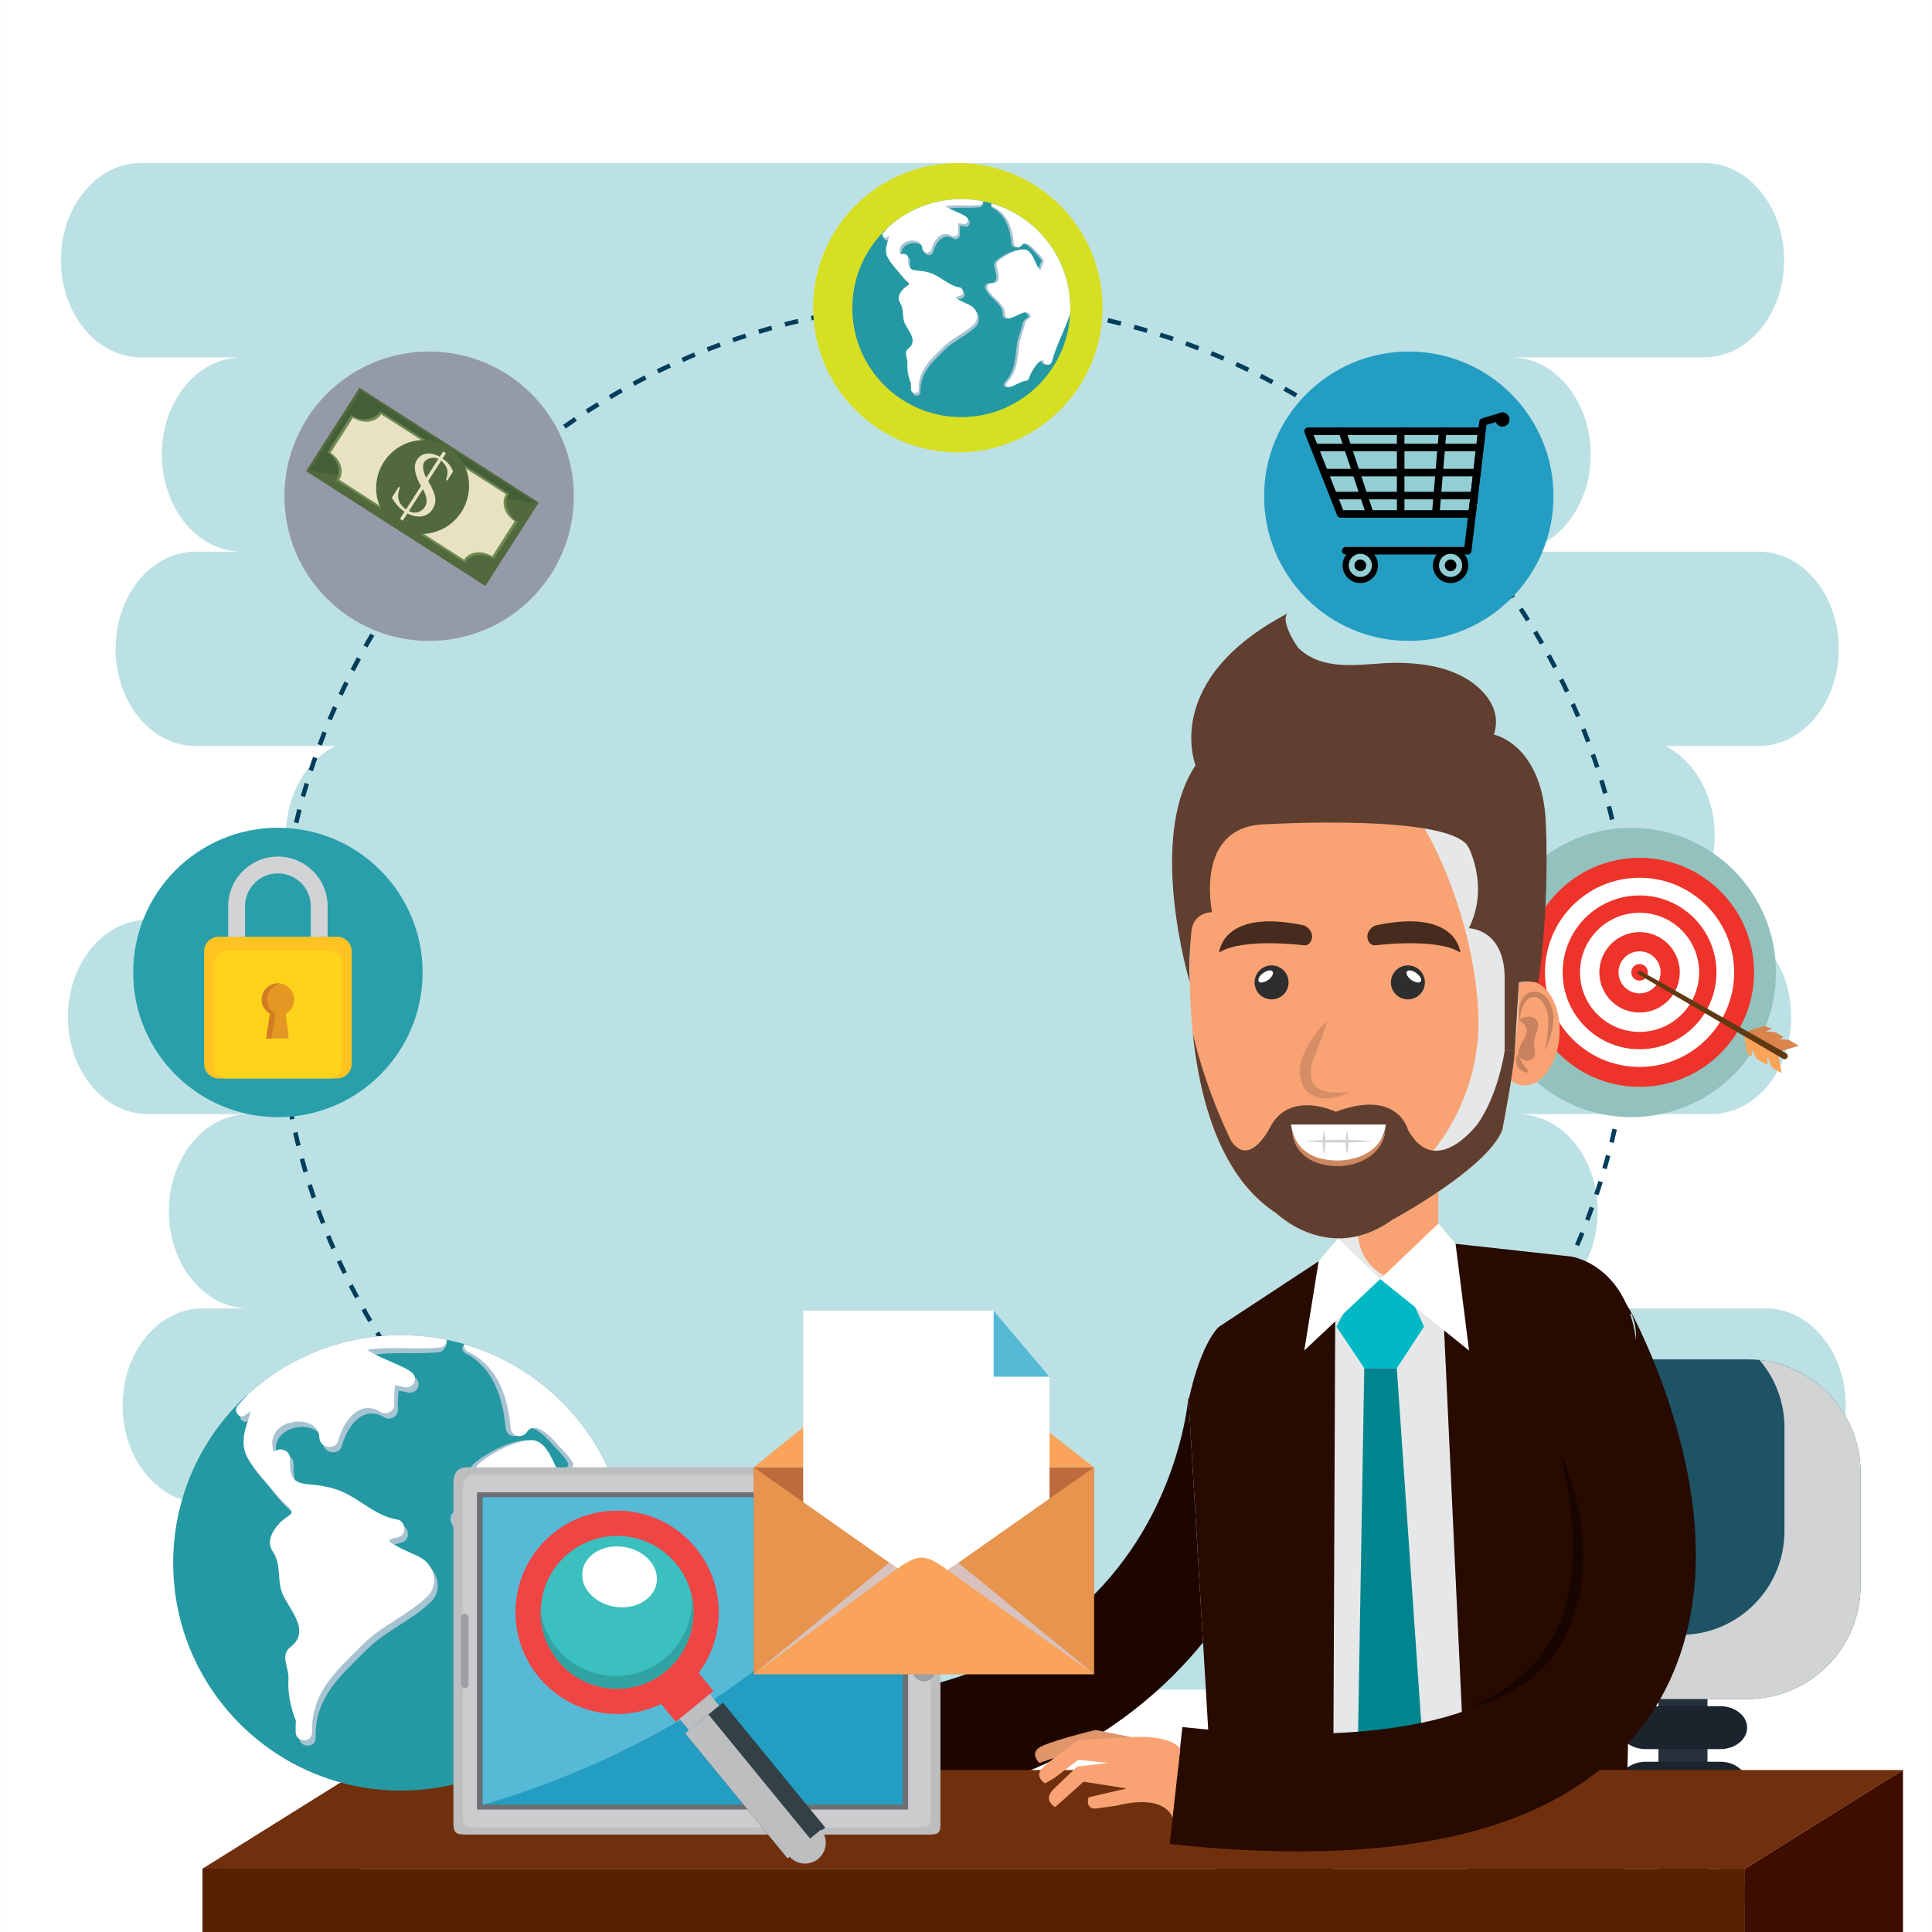 <?xml version="1.0" encoding="utf-8"?>
<!-- Generator: Adobe Illustrator 27.5.0, SVG Export Plug-In . SVG Version: 6.00 Build 0)  -->
<svg version="1.1" id="Capa_1" xmlns="http://www.w3.org/2000/svg" xmlns:xlink="http://www.w3.org/1999/xlink" x="0px" y="0px"
	 viewBox="0 0 425.2 425.2" style="enable-background:new 0 0 425.2 425.2;" xml:space="preserve">
<rect x="0" y="0" width="425.2" height="425.2" fill="#333333" stroke="none"/>
<g>
	<rect x="0.002" style="fill:#FFFFFF;" width="425.197" height="425.201"/>
	<path style="fill:#BCE1E5;" d="M388.647,287.963h-54.598c9.711,0,17.582-9.572,17.582-21.381s-7.871-21.381-17.582-21.381h42.568
		c9.711,0,17.582-9.574,17.582-21.383c0-11.809-7.871-21.381-17.582-21.381h-8.031c5.258-3.697,8.801-10.592,8.801-18.506
		c0-8.914-4.486-16.547-10.861-19.756h20.578c9.711,0,17.584-9.574,17.584-21.383c0-11.809-7.873-21.381-17.584-21.381h-54.596
		c9.709,0,17.58-9.574,17.58-21.381c0-11.81-7.871-21.383-17.58-21.383h42.566c9.711,0,17.582-9.572,17.582-21.381
		c0-11.809-7.871-21.383-17.582-21.383H30.988c-9.709,0-17.582,9.574-17.582,21.383c0,11.809,7.873,21.381,17.582,21.381h22.211
		c-9.711,0-17.584,9.572-17.584,21.383c0,11.807,7.873,21.381,17.584,21.381H43.02c-9.711,0-17.584,9.572-17.584,21.381
		c0,11.809,7.873,21.383,17.584,21.383h30.758c-6.377,3.209-10.863,10.842-10.863,19.756c0,7.914,3.545,14.809,8.801,18.506H32.531
		c-9.711,0-17.582,9.572-17.582,21.381c0,11.809,7.871,21.383,17.582,21.383H54.74c-9.709,0-17.582,9.572-17.582,21.381
		s7.873,21.381,17.582,21.381H44.563c-9.711,0-17.584,9.574-17.584,21.383s7.873,21.381,17.584,21.381H75.32
		c-6.375,3.211-10.865,10.844-10.865,19.756c0,11.811,7.873,21.383,17.582,21.383h279.31c9.711,0,17.582-9.572,17.582-21.383
		c0-8.912-4.486-16.545-10.861-19.756h20.578c9.709,0,17.582-9.572,17.582-21.381S398.355,287.963,388.647,287.963z"/>
</g>
<g>
	<path style="fill:none;stroke:#003D5B;stroke-width:0.996;stroke-miterlimit:10;stroke-dasharray:2.989;" d="M325.478,309.741
		c20.958-25.657,33.535-58.432,33.535-94.147c0-82.25-66.677-148.925-148.924-148.925c-82.251,0-148.926,66.675-148.926,148.925
		c0,35.715,12.578,68.489,33.537,94.147"/>
	<path style="fill:#D7DF23;" d="M178.957,67.73c0,17.588,14.258,31.844,31.845,31.844c17.587,0,31.846-14.256,31.846-31.844
		s-14.259-31.846-31.846-31.846C193.215,35.885,178.957,50.143,178.957,67.73z"/>
	<circle style="fill:#249DC3;" cx="310.051" cy="109.207" r="31.845"/>
	<path style="fill:#949AA8;" d="M62.6,109.207c0,17.589,14.257,31.845,31.844,31.845c17.587,0,31.846-14.256,31.846-31.845
		c0-17.588-14.259-31.845-31.846-31.845C76.856,77.362,62.6,91.619,62.6,109.207z"/>
	<path style="fill:#93C1BD;" d="M327.169,214.02c0,17.588,14.257,31.847,31.845,31.847c17.588,0,31.846-14.259,31.846-31.847
		c0-17.587-14.258-31.845-31.846-31.845C341.426,182.176,327.169,196.434,327.169,214.02z"/>
	<path style="fill:#289FAA;" d="M29.318,214.02c0,17.588,14.258,31.847,31.846,31.847c17.586,0,31.844-14.259,31.844-31.847
		c0-17.587-14.258-31.845-31.844-31.845C43.576,182.176,29.318,196.434,29.318,214.02z"/>
	<g>
		<path style="fill:#2599A3;" d="M235.555,67.811c0,13.252-10.74,23.992-23.989,23.992c-13.249,0-23.991-10.74-23.991-23.992
			c0-13.246,10.742-23.988,23.991-23.988C224.814,43.822,235.555,54.564,235.555,67.811z"/>
		<g>
			<path style="fill:#A7C3D2;" d="M218.688,45.889c2.69,1.613,3.631,4.619,3.901,7.674c0.083,0.935,1.174,1.23,1.716,0.465
				c1.041-1.463,3.023,1.115,3.673,1.786c0.487,0.456,0.902,0.974,1.248,1.553l-0.806,2.171c-0.353-0.454-0.646-0.944-0.88-1.467
				c-0.526-1.055-1.285-3.334-2.892-3.176c-1.749,0.17-3.41,1.023-4.832,2.02c-0.37,0.261-0.88,0.661-1.008,1.128
				c-0.281,1.026,1.864,4.386-1.229,4.307c-0.682-0.017-0.955,0.7-0.714,1.243c0.966,2.158,3.876,3.149,3.819,5.717
				c-0.009,0.493,0.509,0.907,0.987,0.752c0.552-0.178,0.938-0.335,1.472-0.569c0.582-0.298,1.184-0.556,1.801-0.774
				c0.895-0.001,1.348,0.367,1.361,1.101c-0.721,0.463-1.107,0.701-1.302,1.588c-0.335,1.531-1.005,2.89-1.212,4.487
				c-0.414,3.2-0.389,5.829-2.741,8.341c-0.401,0.428-0.005,1.116,0.568,0.974c1.298-0.317,2.402-1.265,3.73-1.438
				c0.245-0.03,0.469-0.145,0.534-0.407c0.232-0.911,1.911-4.193,3.222-4.086c-0.068,1.038,1.56,1.417,1.862,0.306
				c0.995-3.646,2.83-6.975,4.026-10.542c0.017-0.407,0.028-0.816,0.028-1.229c0-10.746-7.069-19.836-16.811-22.888
				C218.033,44.867,217.787,45.556,218.688,45.889z"/>
			<path style="fill:#A7C3D2;" d="M195.497,52.836c0.21-0.15,0.424-0.282,0.639-0.408c-0.385,1.316-0.976,2.531-0.694,3.955
				c0.288,1.441,1.912,2.954,2.793,4.091c0.539,0.698,1.117,1.344,1.777,1.926c0.99,0.876,0.031,0.879-0.844,1.787
				c-0.688,0.711-1.429,1.939-0.756,2.934c0.925,1.363,0.511,2.653,0.92,4.136c0.482,1.75,3.371,4.162,0.95,6.018
				c-1.095,0.838-0.106,2.219-0.183,3.29c-0.104,1.506,0.227,3.04,0.781,4.457c-0.03,0.397-0.04,0.803-0.023,1.215
				c0.047,1.108,1.755,1.116,1.727,0c-0.108-4.242,2.584-6.49,5.361-9.265c2.063-2.061,4.755-3.079,6.791-5.06
				c1.025-0.995,0.878-2.567-0.033-3.553c-0.547-0.595-1.498-0.911-2.207-1.248c-0.471-0.224-0.93-0.459-1.384-0.714
				c-0.982-0.552,0.134-0.543,0.712-0.79c0.758-0.326,0.564-1.65-0.234-1.782c-2.554-0.423-4.182-2.478-6.581-3.228
				c-0.946-0.294-1.85-0.419-2.833-0.498c-1.809-0.146-1.946-0.981-1.915-2.695c0.015-0.796-0.844-1.181-1.494-0.858
				c-0.077,0.039-0.155,0.078-0.232,0.114c-1.124-3.603,4.733-4.175,4.814-1.506c0.036,1.146,1.726,1.425,2.023,0.273
				c0.46-1.769,2.108-4.383,4.462-2.935c0.588,0.361,1.457-0.102,1.419-0.814c-0.037-0.689,0.007-1.346,0.065-2.011
				c0.337,0.061,0.673,0.12,1.008,0.196c0.844,0.192,1.486-0.82,0.854-1.466c-0.731-0.741-3.641-1.616-4.793-2.457
				c2.537-0.419,4.652-0.063,7.228-0.331c0.499-0.052,0.809-0.76,0.779-1.146c-1.562-0.318-2.795-0.072-4.45-0.072
				c-6.17,0-11.792,2.33-16.044,6.157c-0.391,0.419-0.78,0.851-1.17,1.297C194.285,52.354,194.879,53.275,195.497,52.836z"/>
			<path style="fill:#FFFFFF;" d="M195.119,52.269c0.21-0.15,0.423-0.282,0.639-0.409c-0.387,1.317-0.977,2.532-0.693,3.955
				c0.286,1.441,1.91,2.956,2.791,4.093c0.539,0.696,1.119,1.343,1.777,1.926c0.992,0.876,0.031,0.878-0.844,1.787
				c-0.688,0.711-1.429,1.939-0.754,2.933c0.923,1.364,0.511,2.654,0.918,4.134c0.482,1.752,3.37,4.163,0.95,6.019
				c-1.093,0.838-0.106,2.221-0.182,3.291c-0.107,1.506,0.227,3.04,0.782,4.457c-0.03,0.397-0.04,0.802-0.023,1.216
				c0.044,1.107,1.754,1.116,1.725,0c-0.107-4.245,2.585-6.493,5.36-9.268c2.061-2.059,4.756-3.076,6.795-5.058
				c1.021-0.996,0.874-2.568-0.036-3.554c-0.548-0.593-1.499-0.911-2.21-1.246c-0.469-0.225-0.928-0.46-1.383-0.714
				c-0.98-0.554,0.137-0.543,0.714-0.792c0.757-0.324,0.563-1.65-0.232-1.781c-2.558-0.424-4.185-2.477-6.585-3.227
				c-0.945-0.295-1.847-0.419-2.83-0.499c-1.813-0.146-1.946-0.983-1.916-2.697c0.015-0.794-0.845-1.18-1.494-0.857
				c-0.078,0.039-0.156,0.078-0.233,0.115c-1.124-3.602,4.733-4.175,4.816-1.506c0.035,1.146,1.726,1.424,2.024,0.273
				c0.457-1.769,2.105-4.382,4.459-2.935c0.59,0.361,1.457-0.1,1.42-0.815c-0.037-0.689,0.008-1.344,0.064-2.009
				c0.337,0.059,0.674,0.119,1.008,0.196c0.845,0.192,1.488-0.821,0.855-1.467c-0.732-0.741-3.642-1.617-4.792-2.458
				c2.535-0.418,5.071,0.024,7.646-0.245c0.5-0.052,0.771-0.431,0.741-0.816c-1.561-0.32-3.179-0.488-4.833-0.488
				c-6.17,0-11.792,2.331-16.043,6.158c-0.392,0.417-0.78,0.85-1.17,1.297C193.906,51.786,194.503,52.707,195.119,52.269z"/>
			<path style="fill:#FFFFFF;" d="M218.656,45.584c3.126,1.516,4.176,4.719,4.464,7.979c0.083,0.935,1.173,1.23,1.718,0.465
				c1.041-1.463,3.021,1.115,3.672,1.786c0.486,0.456,0.902,0.974,1.246,1.553l-0.806,2.171c-0.353-0.454-0.645-0.944-0.878-1.467
				c-0.527-1.055-1.287-3.334-2.895-3.176c-1.745,0.17-3.409,1.023-4.828,2.02c-0.372,0.261-0.88,0.661-1.009,1.128
				c-0.282,1.026,1.863,4.386-1.23,4.307c-0.681-0.017-0.955,0.7-0.713,1.243c0.967,2.158,3.875,3.149,3.82,5.717
				c-0.012,0.493,0.505,0.907,0.985,0.752c0.552-0.178,0.938-0.335,1.472-0.569c0.583-0.298,1.182-0.556,1.8-0.774
				c0.896-0.001,1.35,0.367,1.364,1.101c-0.721,0.463-1.109,0.701-1.304,1.588c-0.335,1.531-1.005,2.89-1.21,4.487
				c-0.416,3.2-0.39,5.829-2.742,8.341c-0.402,0.428-0.007,1.116,0.568,0.974c1.298-0.317,2.402-1.265,3.73-1.438
				c0.246-0.03,0.471-0.145,0.534-0.407c0.232-0.911,1.912-4.193,3.222-4.086c-0.069,1.038,1.56,1.417,1.862,0.306
				c0.996-3.646,2.832-6.975,4.024-10.542c0.021-0.407,0.03-0.816,0.03-1.229c0-10.942-7.331-20.168-17.35-23.05
				C218.193,45.093,218.327,45.425,218.656,45.584z"/>
		</g>
	</g>
	<g>
		
			<polygon style="fill:#93CED4;stroke:#000000;stroke-width:1.656;stroke-linecap:round;stroke-linejoin:round;stroke-miterlimit:10;" points="
			323.981,113.116 295.058,113.116 287.883,94.905 326.089,94.905 		"/>
		
			<polyline style="fill:none;stroke:#000000;stroke-width:1.656;stroke-linecap:round;stroke-linejoin:round;stroke-miterlimit:10;" points="
			296.162,121.212 323.021,121.212 326.385,92.876 330.655,91.594 		"/>
		
			<path style="fill:#93CED4;stroke:#000000;stroke-width:1.348;stroke-linecap:round;stroke-linejoin:round;stroke-miterlimit:10;" d="
			M302.6,124.43c0,1.779-1.44,3.22-3.219,3.22c-1.778,0-3.219-1.44-3.219-3.22c0-1.777,1.44-3.218,3.219-3.218
			C301.159,121.212,302.6,122.652,302.6,124.43z"/>
		<path d="M300.668,124.43c0,0.711-0.576,1.288-1.287,1.288c-0.712,0-1.288-0.577-1.288-1.288c0-0.711,0.576-1.287,1.288-1.287
			C300.092,123.143,300.668,123.719,300.668,124.43z"/>
		
			<path style="fill:#93CED4;stroke:#000000;stroke-width:1.348;stroke-linecap:round;stroke-linejoin:round;stroke-miterlimit:10;" d="
			M322.469,124.43c0,1.779-1.441,3.22-3.22,3.22c-1.778,0-3.22-1.44-3.22-3.22c0-1.777,1.441-3.218,3.22-3.218
			C321.027,121.212,322.469,122.652,322.469,124.43z"/>
		<path d="M320.537,124.43c0,0.711-0.577,1.288-1.288,1.288c-0.71,0-1.287-0.577-1.287-1.288c0-0.711,0.577-1.287,1.287-1.287
			C319.96,123.143,320.537,123.719,320.537,124.43z"/>
		<path d="M332.219,92.328c0,0.863-0.702,1.564-1.563,1.564c-0.864,0-1.564-0.701-1.564-1.564c0-0.862,0.699-1.563,1.564-1.563
			C331.517,90.766,332.219,91.466,332.219,92.328z"/>
		
			<line style="fill:none;stroke:#000000;stroke-width:1.656;stroke-linecap:round;stroke-linejoin:round;stroke-miterlimit:10;" x1="325.064" y1="104.012" x2="291.469" y2="104.012"/>
		
			<line style="fill:none;stroke:#000000;stroke-width:1.656;stroke-linecap:round;stroke-linejoin:round;stroke-miterlimit:10;" x1="308.267" y1="94.905" x2="308.267" y2="112.565"/>
		
			<line style="fill:none;stroke:#000000;stroke-width:1.656;stroke-linecap:round;stroke-linejoin:round;stroke-miterlimit:10;" x1="295.426" y1="94.905" x2="301.313" y2="112.565"/>
		
			<line style="fill:none;stroke:#000000;stroke-width:1.656;stroke-linecap:round;stroke-linejoin:round;stroke-miterlimit:10;" x1="317.501" y1="94.905" x2="316.029" y2="112.565"/>
		
			<line style="fill:none;stroke:#000000;stroke-width:1.656;stroke-linecap:round;stroke-linejoin:round;stroke-miterlimit:10;" x1="325.674" y1="98.491" x2="289.354" y2="98.491"/>
		
			<line style="fill:none;stroke:#000000;stroke-width:1.656;stroke-linecap:round;stroke-linejoin:round;stroke-miterlimit:10;" x1="324.45" y1="109.068" x2="293.494" y2="109.068"/>
	</g>
	<g>
		<path style="fill:#EE332A;" d="M386.039,213.638c0.199,13.916-10.923,25.358-24.841,25.557
			c-13.917,0.197-25.36-10.924-25.557-24.842c-0.198-13.918,10.924-25.358,24.841-25.557
			C374.4,188.599,385.843,199.72,386.039,213.638z"/>
		<path style="fill:#FFFFFF;" d="M360.544,193.178c-11.496,0.164-20.685,9.617-20.521,21.113
			c0.163,11.498,9.615,20.685,21.111,20.521c11.498-0.164,20.686-9.615,20.521-21.113
			C381.494,202.201,372.042,193.015,360.544,193.178z M361.081,230.916c-9.348,0.133-17.029-7.336-17.162-16.681
			c-0.132-9.345,7.336-17.029,16.681-17.161c9.345-0.134,17.029,7.336,17.162,16.681C377.895,223.1,370.427,230.784,361.081,230.916
			z"/>
		<path style="fill:#FFFFFF;" d="M360.653,200.887c-7.239,0.104-13.023,6.055-12.922,13.295c0.104,7.237,6.056,13.024,13.294,12.92
			c7.239-0.102,13.025-6.055,12.922-13.293C373.846,206.569,367.893,200.784,360.653,200.887z M360.966,222.847
			c-4.888,0.069-8.908-3.838-8.978-8.727c-0.068-4.889,3.839-8.908,8.728-8.978c4.888-0.07,8.908,3.837,8.977,8.728
			C369.762,218.758,365.854,222.776,360.966,222.847z"/>
		<path style="fill:#FFFFFF;" d="M360.775,209.369c-2.555,0.035-4.598,2.137-4.562,4.692c0.035,2.554,2.136,4.596,4.692,4.56
			c2.554-0.036,4.596-2.136,4.559-4.692C365.431,211.375,363.328,209.333,360.775,209.369z M360.866,215.822
			c-1.009,0.013-1.837-0.793-1.853-1.802c-0.014-1.009,0.793-1.838,1.799-1.853c1.01-0.013,1.841,0.793,1.853,1.802
			C362.681,214.977,361.875,215.807,360.866,215.822z"/>
		<g>
			<polygon style="fill:#F9A45A;" points="383.828,227.8 384.502,231.83 385.55,232.43 385.488,230.763 386.567,233.014 
				388.977,234.393 388.994,232.509 389.971,234.964 392.082,236.174 391.41,232.143 			"/>
			<polygon style="fill:#DA844D;" points="384.261,227.042 388.302,225.791 390.041,226.406 388.592,226.995 390.692,227.162 
				392.535,228.22 391.691,228.65 393.674,228.872 395.883,230.136 391.843,231.389 			"/>
			<path style="fill:#603913;" d="M360.647,214.48c-0.332-0.191-0.119-1.052,0.517-0.737l31.947,18.071
				c0.333,0.191,0.448,0.615,0.258,0.949l0,0c-0.191,0.335-0.617,0.449-0.951,0.258L360.647,214.48z"/>
		</g>
	</g>
	<g>
		<path style="fill:#FFC421;" d="M77.402,234.145c0,1.771-1.436,3.208-3.206,3.208H48.132c-1.771,0-3.207-1.436-3.207-3.208v-24.777
			c0-1.77,1.437-3.208,3.207-3.208h26.064c1.771,0,3.206,1.438,3.206,3.208V234.145z"/>
		<path style="fill:#FFD31C;" d="M75.279,234.434c0,1.611-1.249,2.919-2.787,2.919H49.838c-1.541,0-2.789-1.308-2.789-2.919v-22.279
			c0-1.614,1.248-2.921,2.789-2.921h22.654c1.538,0,2.787,1.307,2.787,2.921V234.434z"/>
		<path style="fill:#D1D3D4;" d="M61.164,188.518c-5.967,0-10.816,4.775-10.941,10.712v6.93h3.709v-6.93
			c0.124-3.891,3.309-7.011,7.232-7.011c3.922,0,7.107,3.12,7.234,7.011v6.93h3.706v-6.93
			C71.979,193.293,67.131,188.518,61.164,188.518z"/>
		<path style="fill:#E49723;" d="M64.734,219.988c0-1.973-1.599-3.571-3.57-3.571c-1.972,0-3.57,1.599-3.57,3.571
			c0,1.339,0.737,2.504,1.828,3.116l-0.859,5.463h4.993l-0.68-5.446C63.983,222.514,64.734,221.339,64.734,219.988z"/>
		<path style="fill:#D27D21;" d="M58.796,219.988c0-1.766,1.284-3.23,2.97-3.517c-0.195-0.033-0.397-0.055-0.602-0.055
			c-1.972,0-3.57,1.599-3.57,3.571c0,1.339,0.737,2.504,1.828,3.116l-0.859,5.463h1.202l0.86-5.463
			C59.533,222.492,58.796,221.327,58.796,219.988z"/>
	</g>
	<g>
		
			<rect x="82.118" y="83.746" transform="matrix(0.539 -0.842 0.842 0.539 -47.411 127.692)" style="fill:#51693C;" width="21.782" height="46.871"/>
		<polygon style="fill:#445F37;" points="68.135,103.619 79.371,86.077 117.89,110.75 		"/>
		<path style="fill:#6F8A52;" d="M108.713,122.987l5.221-8.151c-2.302-1.475-3.154-4.247-1.906-6.195L83.729,90.516
			c-1.248,1.948-4.125,2.332-6.424,0.859l-5.222,8.151c2.301,1.474,3.154,4.247,1.906,6.194l28.3,18.126
			C103.537,121.898,106.413,121.515,108.713,122.987z"/>
		<path style="fill:#E8E2C3;" d="M108.322,122.436l4.946-7.722c-2.235-1.432-3.087-4.089-1.906-5.934L83.881,91.178
			c-1.183,1.846-3.951,2.181-6.186,0.75l-4.945,7.722c2.233,1.431,3.086,4.086,1.905,5.932l27.481,17.603
			C103.318,121.338,106.088,121.005,108.322,122.436z"/>
		<path style="fill:#51693C;" d="M101.559,112.659c-3.102,4.842-9.445,6.317-14.169,3.294c-4.722-3.025-6.034-9.405-2.933-14.248
			c3.103-4.845,9.445-6.32,14.169-3.295C103.35,101.435,104.662,107.814,101.559,112.659z"/>
		<g>
			<path style="fill:#E8E2C3;" d="M95.235,112.005c-0.575,0.898-1.354,1.438-2.334,1.616c-0.979,0.178-2.062-0.027-3.245-0.613
				l-1.018,1.587l-0.618-0.398l1.016-1.584c-1.106-0.71-2.039-1.745-2.796-3.104l1.519-2.37l0.291,0.187
				c-0.869,1.946-0.432,3.539,1.313,4.775l3.282-5.125c-1.424-2.539-1.721-4.461-0.885-5.762c0.505-0.791,1.201-1.248,2.088-1.376
				c0.887-0.125,1.864,0.103,2.932,0.683l0.748-1.166l0.62,0.396l-0.761,1.185c1.168,0.748,1.943,1.691,2.329,2.83l-1.284,2.006
				l-0.293-0.187c0.346-0.859,0.44-1.609,0.283-2.249c-0.155-0.64-0.59-1.3-1.303-1.979l-2.885,4.503
				c0.944,1.601,1.473,2.906,1.579,3.918C95.879,110.557,95.687,111.3,95.235,112.005z M93.789,105.189l2.697-4.213
				c-0.55-0.268-1.138-0.318-1.766-0.154c-0.626,0.163-1.078,0.459-1.35,0.885C92.91,102.424,93.051,103.584,93.789,105.189z
				 M93.544,111.513c0.585-0.911,0.429-2.194-0.468-3.849l-3.094,4.833c0.678,0.333,1.343,0.406,1.993,0.221
				C92.623,112.535,93.148,112.133,93.544,111.513z"/>
		</g>
	</g>
</g>
<g>
	<g>
		<rect x="364.99" y="367.671" style="fill:#28313B;" width="10.799" height="57.529"/>
		<path style="fill:#1B232D;" d="M384.513,380.227c0,2.609-2.661,4.725-5.944,4.725h-16.356c-3.284,0-5.945-2.115-5.945-4.725l0,0
			c0-2.608,2.661-4.725,5.945-4.725h16.356C381.852,375.502,384.513,377.618,384.513,380.227L384.513,380.227z"/>
		<path style="fill:#1B232D;" d="M384.513,392.456c0,2.609-2.661,4.725-5.944,4.725h-16.356c-3.284,0-5.945-2.115-5.945-4.725l0,0
			c0-2.608,2.661-4.724,5.945-4.724h16.356C381.852,387.732,384.513,389.848,384.513,392.456L384.513,392.456z"/>
		<path style="fill:#1B232D;" d="M384.513,404.686c0,2.608-2.661,4.725-5.944,4.725h-16.356c-3.284,0-5.945-2.116-5.945-4.725l0,0
			c0-2.609,2.661-4.725,5.945-4.725h16.356C381.852,399.962,384.513,402.077,384.513,404.686L384.513,404.686z"/>
		<path style="fill:#1B232D;" d="M384.513,416.813c0,2.609-2.661,4.725-5.944,4.725h-16.356c-3.284,0-5.945-2.115-5.945-4.725l0,0
			c0-2.609,2.661-4.724,5.945-4.724h16.356C381.852,412.09,384.513,414.204,384.513,416.813L384.513,416.813z"/>
		<path style="fill:#1B232D;" d="M382.004,425.2c-0.972-0.55-2.152-0.881-3.436-0.881h-16.356c-1.283,0-2.465,0.331-3.437,0.881
			H382.004z"/>
		<path style="fill:#1E5265;" d="M409.48,349.004c0,13.763-11.157,24.922-24.922,24.922h-50.579
			c-13.765,0-24.922-11.159-24.922-24.922v-24.91c0-13.765,11.157-24.922,24.922-24.922h50.579
			c13.765,0,24.922,11.157,24.922,24.922V349.004z"/>
		<path style="fill:#D1D3D4;" d="M387.242,299.321c3.413,3.99,5.486,9.161,5.486,14.824v22.824
			c0,12.611-10.223,22.834-22.834,22.834h-46.344c-5.139,0-9.864-1.717-13.68-4.581c2.766,10.749,12.494,18.703,24.108,18.703
			h50.579c13.765,0,24.922-11.159,24.922-24.922v-24.91C409.48,311.237,399.743,300.66,387.242,299.321z"/>
	</g>
	<g>
		<g>
			<g>
				<path style="fill:#1D0600;" d="M172.464,399.549c-0.759,0-1.521-0.005-2.289-0.014l0.298-24.921
					c36.536,0.448,62.892-10.82,78.406-33.459c11.313-16.506,12.642-33.32,12.652-33.486l24.874,1.541
					c-0.06,0.955-1.626,23.647-16.97,46.034C255.525,375.542,227.439,399.549,172.464,399.549z"/>
			</g>
			<g>
				<g>
					<g>
						<path style="fill:#F9A374;" d="M152.399,380.661c0,0-3.227-2.2-5.373-1.663l-10.401,11.093l-1.823,1.601
							c0,0,3.401,1.542,6.682-1.601C141.483,390.091,149.222,381.422,152.399,380.661z"/>
						<path style="fill:#F9A374;" d="M158.766,380.661c0,0-3.226-2.2-5.369-1.663l-10.405,11.093l-1.823,1.601
							c0,0,3.403,1.542,6.684-1.601C147.852,390.091,155.589,381.422,158.766,380.661z"/>
						<path style="fill:#F9A374;" d="M147.593,379.188c0,0-3.228-2.2-5.369-1.662l-10.405,11.091l-1.823,1.599
							c0,0,3.402,1.544,6.682-1.599C136.677,388.616,144.415,379.949,147.593,379.188z"/>
					</g>
					<path style="fill:#F9A374;" d="M170.444,389.151c0,0-7.532,3.433-11.739,3.813c0,0-3.379,1.094-8.531,5.057
						c0,0-3.289,1.801-2.729-3.451c0,0,4.614-5.307,9.037-6.604c0,0-7.806-11.086-14.258-10.44c0,0,10.358-2.501,15.362-1.379
						c0,0,2.902,0.325,12.858,0V389.151z"/>
				</g>
			</g>
		</g>
		<g>
			<polygon style="fill:#F9A374;" points="316.551,284.013 294.356,284.013 294.356,267.045 316.551,257.327 			"/>
			<path style="fill:#E6E7E8;" d="M303.547,280.104c-5.197-3.663-6.036-10.568-3.085-15.732l-6.105,2.672v16.968h22.194v-1.127
				C312.006,283.575,307.025,282.556,303.547,280.104z"/>
		</g>
		<path style="fill:#E6E7E8;" d="M355.007,421.109l5.299-122.79c-1.427-18.907-14.605-20.624-14.605-20.624l-31.28-3.307
			l-10.65,7.11l-9.849-6.359l-25.57,16.801c0,0-3.878,2.995-6.759,16.193l6.725,112.976H355.007z"/>
		<polygon style="fill:#00B9C5;" points="308.637,281.499 299.781,281.499 294.135,291.969 300.249,301.103 300.613,301.125 
			307.411,301.125 313.402,291.967 		"/>
		<polygon style="fill:#00858E;" points="300.249,301.103 298.609,397.882 306.563,411.645 314.036,397.299 307.411,301.125 		"/>
		<path style="fill:#270A00;" d="M357.434,421.109l2.872-123.954c-1.427-18.905-14.605-20.622-14.605-20.622l-28.78-3.165
			l6.872,147.741H357.434z"/>
		<path style="fill:#270A00;" d="M293.304,421.109l0.617-145.97l-25.57,16.801c0,0-3.878,2.995-6.759,16.193l6.725,112.976H293.304z
			"/>
		<path style="fill:#4E2609;" d="M358.13,425.2c-0.307-2.532-0.696-4.091-0.696-4.091h-89.117c-0.213,1.407-0.373,2.77-0.488,4.091
			H358.13z"/>
		<polygon style="fill:#4E2609;" points="269.824,425.2 268.316,421.109 245.27,425.2 		"/>
		<polygon style="fill:#FFFFFF;" points="290.226,277.538 294.475,272.536 303.77,281.499 287.048,297.231 		"/>
		<polygon style="fill:#FFFFFF;" points="320.34,273.696 316.551,269.298 303.77,281.499 323.314,297.231 		"/>
		<g>
			<g>
				<path style="fill:#F9A374;" d="M328.828,226.975c-0.415,6.324,2.482,11.656,6.458,11.908c3.975,0.257,7.529-4.654,7.935-10.979
					c0.401-6.321-2.487-11.652-6.467-11.907C332.782,215.739,329.231,220.655,328.828,226.975z"/>
				<g>
					<path style="fill:#C8825F;" d="M334.457,224.72c0,0,0.012-0.354,0.09-0.935c0.071-0.587,0.272-1.418,0.64-2.319
						c0.376-0.872,1.037-1.894,2.021-2.031c0.242-0.035,0.498-0.022,0.762,0.019c0.043,0.021,0.315,0.08,0.398,0.125
						c0.094,0.06,0.188,0.079,0.303,0.164c0.446,0.277,0.834,0.732,1.12,1.27c0.306,0.528,0.535,1.124,0.693,1.726
						c0.147,0.599,0.278,1.229,0.263,1.779c-0.036,0.63,0.014,1.275-0.055,1.83c-0.059,0.564-0.11,1.095-0.163,1.588
						c-0.091,0.499-0.154,0.96-0.209,1.37c-0.051,0.414-0.158,0.761-0.21,1.055c-0.125,0.585-0.182,0.93-0.182,0.93
						s0.164-0.304,0.418-0.85c0.115-0.281,0.296-0.605,0.435-1.004c0.145-0.397,0.313-0.845,0.473-1.344
						c0.15-0.502,0.266-1.071,0.395-1.67c0.14-0.604,0.16-1.204,0.229-1.847c0.055-0.732-0.018-1.429-0.189-2.136
						c-0.168-0.7-0.414-1.398-0.781-2.063c-0.37-0.65-0.893-1.276-1.6-1.702c-0.16-0.107-0.39-0.194-0.6-0.274
						c-0.225-0.073-0.283-0.071-0.557-0.129c-0.395-0.039-0.79-0.033-1.182,0.056c-0.793,0.173-1.398,0.719-1.765,1.264
						c-0.381,0.546-0.577,1.119-0.716,1.641c-0.263,1.051-0.228,1.941-0.189,2.545C334.355,224.39,334.457,224.72,334.457,224.72z"
						/>
				</g>
				<path style="fill:#C8825F;" d="M334.457,224.72c0,0-0.448-0.633,2.096-1.013c0,0,2.924,0.178,1.652,3.416
					c-0.275,0.697-0.494,1.413-0.58,2.159c-0.117,1.059,0.528,2.426-0.036,3.405c-0.729,1.268-3.077,0.788-3.393-0.56
					c-0.243-1.029,0.842-2.931,1.351-3.727C335.547,228.401,337.085,225.985,334.457,224.72z"/>
				<g>
					<path style="fill:#C8825F;" d="M334.179,231.994c0.005,0.005-0.083,0.054-0.177,0.187c-0.106,0.13-0.217,0.339-0.299,0.611
						c-0.056,0.137-0.063,0.285-0.075,0.453c-0.011,0.165-0.035,0.346,0.022,0.518c0.042,0.174,0.069,0.365,0.136,0.547
						c0.067,0.177,0.182,0.332,0.278,0.5c0.118,0.152,0.21,0.335,0.354,0.447c0.131,0.125,0.29,0.223,0.427,0.324
						c0.273,0.225,0.571,0.339,0.845,0.384c0.527,0.134,0.897,0.097,0.897,0.097s-0.194-0.361-0.501-0.717
						c-0.075-0.095-0.156-0.189-0.253-0.274c-0.078-0.104-0.141-0.229-0.229-0.326c-0.084-0.102-0.154-0.218-0.255-0.31
						c-0.104-0.092-0.138-0.225-0.212-0.33c-0.179-0.2-0.276-0.432-0.402-0.652c-0.067-0.107-0.109-0.222-0.156-0.331
						c-0.035-0.114-0.114-0.224-0.141-0.329C334.279,232.371,334.177,231.994,334.179,231.994z"/>
				</g>
			</g>
			<path style="fill:#F9A374;" d="M262.197,204.554c0,0-4.544,47.508,18.717,62.461c0,0,11.618,11.423,25.578,1.415
				c0,0,20.708-11.171,24.124-19.691c0,0,17.877-77.14-25.53-79.632C305.086,169.106,268.012,160.525,262.197,204.554z"/>
			<path style="fill:#E6E7E8;" d="M305.086,169.106c0,0-2.946-0.682-7.308-0.675c7.7,2.991,13.589,9.382,17.523,17.168
				c5.569,11.032,9.403,24.593,10.044,36.966c0.852,16.421-7.579,33.175-22.351,41.123c-6.158,3.316-13.86,6.438-20.934,4.301
				c3.256,2.533,13.067,8.588,24.432,0.44c0,0,20.708-11.171,24.124-19.691C330.616,248.738,348.493,171.599,305.086,169.106z"/>
			<g>
				<g>
					<path style="fill:#2E2E2F;" d="M306.11,216.209c0,2.066,1.676,3.742,3.743,3.742c2.067,0,3.743-1.676,3.743-3.742
						c0-2.066-1.676-3.743-3.743-3.743C307.786,212.466,306.11,214.143,306.11,216.209z"/>
					<path style="fill:#FFFFFF;" d="M309.636,213.813c-0.303,0.42,0.133,1.25,0.974,1.854c0.838,0.602,1.764,0.752,2.064,0.333
						c0.303-0.419-0.133-1.248-0.972-1.854C310.862,213.544,309.938,213.395,309.636,213.813z"/>
				</g>
				<path style="fill:#472B1E;" d="M302.725,203.672c0,0-1.631,0.546-1.803,2.377c0,0,0.072,2.178,1.89,1.991
					c0,0,13.405-1.73,18.578,1.598C321.39,209.638,320.763,199.808,302.725,203.672z"/>
			</g>
			<g>
				<g>
					<path style="fill:#2E2E2F;" d="M283.596,216.209c0,2.066-1.674,3.742-3.742,3.742c-2.067,0-3.742-1.676-3.742-3.742
						c0-2.066,1.675-3.743,3.742-3.743C281.922,212.466,283.596,214.143,283.596,216.209z"/>
					<path style="fill:#FFFFFF;" d="M280.07,213.813c0.302,0.42-0.133,1.25-0.973,1.854c-0.838,0.602-1.764,0.752-2.064,0.333
						c-0.303-0.419,0.133-1.248,0.973-1.854C278.845,213.544,279.77,213.395,280.07,213.813z"/>
				</g>
				<path style="fill:#472B1E;" d="M286.982,203.672c0,0,1.632,0.546,1.803,2.377c0,0-0.074,2.178-1.889,1.991
					c0,0-13.406-1.73-18.58,1.598C268.316,209.638,268.944,199.808,286.982,203.672z"/>
			</g>
			<g>
				<g>
					<path style="fill:#D78E65;" d="M292.103,224.77c0,0-0.111,0.401-0.336,1.063c-0.214,0.669-0.557,1.593-0.948,2.695
						c-0.407,1.079-0.884,2.339-1.393,3.688c-0.121,0.335-0.244,0.676-0.369,1.02l-0.199,0.516l-0.051,0.129l-0.025,0.066
						l-0.013,0.032c0.059-0.178,0.015-0.044,0.027-0.082l-0.002,0.01l-0.005,0.016l-0.05,0.215
						c-0.154,0.647-0.222,1.349-0.228,2.011c0.009,0.663,0.096,1.298,0.299,1.839c0.196,0.553,0.549,0.965,0.971,1.329
						c0.43,0.358,0.987,0.599,1.561,0.755c0.568,0.186,1.164,0.262,1.721,0.315c0.56,0.051,1.086,0.074,1.558,0.072
						c0.477-0.007,0.892-0.012,1.233-0.016c0.689-0.034,1.095-0.037,1.095-0.037s-0.357,0.176-1.005,0.457
						c-0.329,0.12-0.728,0.278-1.202,0.422c-0.476,0.134-1.02,0.275-1.636,0.375c-0.619,0.075-1.305,0.142-2.063,0.073
						c-0.748-0.074-1.578-0.269-2.377-0.727c-0.801-0.445-1.5-1.213-1.923-2.078c-0.441-0.867-0.629-1.807-0.671-2.708
						c-0.042-0.906,0.052-1.776,0.238-2.636l0.088-0.345l0.041-0.127l0.014-0.034l0.028-0.068l0.057-0.137l0.226-0.545
						c0.157-0.357,0.313-0.71,0.465-1.058c0.356-0.668,0.695-1.316,1.042-1.914c0.384-0.58,0.721-1.138,1.085-1.621
						c0.723-0.971,1.393-1.727,1.908-2.22C291.768,225.013,292.103,224.77,292.103,224.77z"/>
				</g>
			</g>
			<g>
				<path style="fill:#CD8861;" d="M282.397,247.492c0,0,0.396-0.055,1.087-0.121c0.69-0.053,1.678-0.165,2.863-0.235
					c2.37-0.157,5.53-0.262,8.69-0.267c3.16,0.004,6.32,0.107,8.69,0.266c1.186,0.069,2.173,0.183,2.863,0.236
					c0.691,0.066,1.087,0.121,1.087,0.121s-0.396,0.055-1.087,0.121c-0.69,0.054-1.678,0.167-2.863,0.236
					c-2.37,0.158-5.53,0.262-8.69,0.266c-3.16-0.005-6.32-0.109-8.69-0.267c-1.185-0.07-2.173-0.183-2.863-0.235
					C282.793,247.547,282.397,247.492,282.397,247.492z"/>
			</g>
			<path style="fill:#603F30;" d="M328.788,161.677c0,0,10.784,2.121,11.444,19.773c0.76,20.278-1.707,34.787-1.707,34.787
				c-3.42-0.52-4.25,0-4.25,0l-0.894,15.054h-2.235v-16.384c-0.207-10.573-7.892-10.611-7.892-10.611
				c4.523-8.892,0.059-17.587,0.059-17.587c-3.203-7.788-44.763-5.296-44.763-5.296c-15.882,0.312-11.786,19.352-11.786,19.352
				s-4.17-0.098-4.566,4.33c-0.327,3.653-0.609,7.453-0.343,11.115c0,0-9.566-31.688,1.267-47.778c0,0-7.635-18.906,20.472-33.548
				c-2.137,1.113,1.527,7.153,2.362,7.921c5.098,4.693,12.365,3.546,18.674,3.153c1.031-0.065,2.052-0.095,3.057-0.086
				c4.852,0.044,10.402,0.804,14.658,3.291C322.346,149.162,331.33,153.781,328.788,161.677z"/>
			<path style="fill:#603F30;" d="M325.1,247.492c0,0-9.204,12.177-15.246,1.133c0,0-2.175-9.071-15.874-3.946
				c0,0-9.599-4.658-14.127,2.814c0,0-4.605,9.835-8.855,3.66c0,0-5.424-10.55-8.483-23.713
				c1.494,14.353,5.989,31.597,18.399,39.575c0,0,11.618,11.423,25.578,1.415c0,0,20.708-11.171,24.124-19.691
				c0,0,2.475-12.556,2.766-17.448h-2.235C331.147,231.29,329.772,241.03,325.1,247.492z"/>
			<g>
				<g>
					<path style="fill:#FFFFFF;" d="M284.124,247.492h20.866c0,0-0.373,7.71-10.433,8.516
						C294.558,256.008,285.363,256.526,284.124,247.492z"/>
					<g>
						<g>
							<path style="fill:#CD8861;" d="M284.381,248.797c0,0,0.076,0.43,0.344,1.122c0.258,0.692,0.756,1.642,1.586,2.55
								c0.83,0.907,2.022,1.729,3.463,2.227c0.718,0.258,1.496,0.417,2.293,0.541c0.399,0.063,0.807,0.104,1.217,0.129l0.631,0.033
								c0.187,0.009,0.397,0.006,0.6,0.004c1.639-0.018,3.285-0.324,4.719-0.854c1.44-0.531,2.648-1.339,3.514-2.222
								c0.43-0.441,0.799-0.883,1.084-1.307c0.294-0.418,0.512-0.814,0.672-1.149c0.166-0.333,0.29-0.602,0.365-0.788
								c0.08-0.186,0.123-0.285,0.123-0.285s-0.021,0.105-0.059,0.305c-0.039,0.198-0.085,0.496-0.206,0.857
								c-0.106,0.365-0.263,0.805-0.496,1.289c-0.224,0.489-0.532,1.021-0.95,1.547c-0.811,1.069-2.083,2.095-3.633,2.764
								c-1.545,0.688-3.324,1.043-5.115,1.088c-0.227,0.005-0.445,0.001-0.686-0.013l-0.651-0.046
								c-0.441-0.035-0.881-0.088-1.315-0.162c-0.87-0.137-1.713-0.385-2.498-0.705c-1.577-0.637-2.854-1.698-3.627-2.801
								c-0.801-1.098-1.102-2.195-1.262-2.934C284.345,249.233,284.381,248.797,284.381,248.797z"/>
						</g>
					</g>
					<g>
						<g>
							<path style="fill:#D1D3D4;" d="M287.048,251.152c0,0,0.939-0.1,2.347-0.175c0.704-0.025,1.525-0.083,2.405-0.095
								c0.88-0.014,1.818-0.027,2.757-0.042c0.938,0.015,1.877,0.028,2.757,0.041c0.88,0.011,1.701,0.069,2.405,0.095
								c1.408,0.075,2.347,0.176,2.347,0.176s-0.939,0.101-2.347,0.176c-0.704,0.025-1.525,0.084-2.405,0.095
								c-0.88,0.013-1.818,0.026-2.757,0.041c-0.939-0.015-1.877-0.028-2.757-0.042c-0.88-0.012-1.701-0.069-2.405-0.095
								C287.986,251.252,287.048,251.152,287.048,251.152z"/>
						</g>
						<g>
							<path style="fill:#D1D3D4;" d="M291.402,248.797c0,0,0.096,0.327,0.178,0.818c0.079,0.491,0.131,1.145,0.134,1.801
								c-0.002,0.654-0.054,1.309-0.133,1.8c-0.082,0.491-0.179,0.818-0.179,0.818s-0.097-0.327-0.179-0.818
								c-0.079-0.491-0.131-1.146-0.133-1.8c0.003-0.655,0.055-1.31,0.134-1.801C291.307,249.124,291.402,248.797,291.402,248.797z"
								/>
						</g>
						<g>
							<path style="fill:#D1D3D4;" d="M296.465,248.797c0,0,0.096,0.327,0.178,0.818c0.079,0.491,0.131,1.145,0.134,1.801
								c-0.002,0.654-0.054,1.309-0.133,1.8c-0.082,0.491-0.179,0.818-0.179,0.818s-0.097-0.327-0.179-0.818
								c-0.079-0.491-0.131-1.146-0.133-1.8c0.003-0.655,0.055-1.31,0.134-1.801C296.369,249.124,296.465,248.797,296.465,248.797z"
								/>
						</g>
					</g>
				</g>
			</g>
		</g>
		<path style="fill:#6E3C1F;" d="M358.046,425.2c-0.261-2.531-0.612-4.091-0.612-4.091h-49.271l-10.33,4.091H358.046z"/>
	</g>
	<g>
		<polygon style="fill:#3E0D00;" points="79.418,425.2 79.418,389.548 44.59,411.29 44.59,425.2 		"/>
		<polygon style="fill:#3E0D00;" points="418.815,425.2 418.815,389.526 383.99,411.29 383.99,425.2 		"/>
		<rect x="44.59" y="411.29" style="fill:#582100;" width="339.4" height="13.91"/>
		<polygon style="fill:#71300D;" points="79.394,389.548 44.59,411.29 383.99,411.29 418.799,389.548 		"/>
		<rect x="378.737" y="411.29" style="fill:#572000;" width="5.253" height="13.91"/>
		<rect x="44.59" y="411.29" style="fill:#572000;" width="5.254" height="13.91"/>
	</g>
	<g>
		<g>
			<path style="fill:#270A00;" d="M285.853,407.463c-8.832,0-18.307-0.541-28.407-1.627l2.767-25.741
				c42.975,4.617,71.26-1.459,81.802-17.573c12.62-19.295-0.639-51.841-5.568-60.944l-0.047,0.027
				c-5.158-9.316,0.179-15.333,1.936-16.956l15.941-1.27c2.762,1.834,4.123,3.615,7.828,11.886
				c1.771,3.957,4.346,10.243,6.537,17.718c5.834,19.892,6.096,37.446,0.776,52.175c-5.75,15.922-17.589,27.555-35.188,34.578
				C321.336,404.881,305.13,407.463,285.853,407.463z M336.482,301.558c3.215,4.749,10.455,7.427,16.805,3.984
				c6.633-3.6,8.091-11.191,5.735-16.464L336.482,301.558z"/>
		</g>
		<g>
			<path style="fill:#E1956A;" d="M249.467,382.407l-8.345-1.674c0,0-10.933,2.633-12.636,4.05c-1.704,1.416,0.271,3.22,0.271,3.22
				l2.244-0.776l7.537-2.11l5.866,1.163C244.405,386.279,249.46,386.584,249.467,382.407z"/>
			<path style="fill:#F9A374;" d="M245.656,397.407c11.186-2.76,12.398,2.661,12.398,2.661l1.713-15.265
				c-2.711-3.203-10.756-2.486-10.756-2.486l-11.558,0.618c0,0-6.826,4.72-8.264,6.443c-1.438,1.725,0.807,3.114,0.807,3.114
				l2.077-1.201l5.273-4.001l6.549,0.712l-6.826,0.782l-5.102,4.886c-2.662,2.529,0.267,4.033,0.267,4.033l6.246-5.585l9.531,1.496
				c-3.153,0.689-8.426,1.952-8.426,1.952s-0.906,2.473,1.544,2.473L245.656,397.407z"/>
		</g>
		<g>
			<path style="fill:#180500;" d="M343.257,319.614c0,0,0.488,0.943,1.184,2.671c0.692,1.726,1.579,4.241,2.351,7.352
				c0.383,1.556,0.757,3.256,1.021,5.08c0.3,1.818,0.491,3.76,0.591,5.777c0.051,2.018,0.098,4.118-0.139,6.242
				c-0.176,2.128-0.571,4.275-1.087,6.395c-0.318,1.046-0.585,2.107-1.001,3.117l-0.582,1.524c-0.228,0.492-0.458,0.983-0.685,1.473
				c-0.416,0.997-1.022,1.892-1.543,2.81c-0.564,0.895-1.197,1.73-1.791,2.565c-0.678,0.772-1.292,1.575-1.987,2.274
				c-0.723,0.671-1.392,1.366-2.108,1.965c-0.737,0.577-1.438,1.156-2.141,1.678c-0.737,0.47-1.451,0.924-2.135,1.359
				c-0.68,0.438-1.393,0.753-2.039,1.099c-0.658,0.328-1.27,0.659-1.886,0.881c-1.219,0.471-2.248,0.944-3.155,1.181
				c-1.79,0.527-2.809,0.801-2.809,0.801s0.957-0.476,2.621-1.26c0.848-0.358,1.787-0.987,2.914-1.574
				c0.568-0.285,1.122-0.68,1.716-1.073c0.582-0.409,1.243-0.762,1.851-1.249c0.61-0.477,1.246-0.973,1.905-1.486
				c0.614-0.559,1.251-1.137,1.903-1.73c0.637-0.609,1.216-1.307,1.847-1.976c0.593-0.704,1.152-1.46,1.747-2.204
				c0.517-0.803,1.072-1.598,1.56-2.447c0.23-0.433,0.462-0.867,0.695-1.305c0.253-0.427,0.462-0.879,0.66-1.338l0.618-1.373
				l0.521-1.426c0.377-0.941,0.604-1.94,0.896-2.916c0.508-1.977,0.911-3.99,1.104-6.006c0.235-2.01,0.326-4.011,0.341-5.951
				c-0.037-1.939-0.069-3.824-0.241-5.606c-0.152-1.783-0.355-3.469-0.578-5.022c-0.241-1.551-0.475-2.976-0.728-4.231
				c-0.251-1.256-0.484-2.351-0.695-3.25C343.551,320.635,343.257,319.614,343.257,319.614z"/>
		</g>
	</g>
</g>
<g>
	<path style="fill:#2599A3;" d="M138.345,343.959c0,27.678-22.437,50.115-50.115,50.115c-27.679,0-50.114-22.438-50.114-50.115
		c0-27.677,22.436-50.113,50.114-50.113C115.907,293.846,138.345,316.282,138.345,343.959z"/>
	<g>
		<path style="fill:#A7C3D2;" d="M103.108,298.158c5.619,3.371,7.582,9.649,8.149,16.034c0.173,1.951,2.449,2.568,3.586,0.97
			c2.173-3.057,6.313,2.328,7.671,3.73c1.017,0.954,1.885,2.035,2.605,3.242l-1.684,4.536c-0.738-0.948-1.35-1.97-1.836-3.064
			c-1.101-2.2-2.686-6.963-6.044-6.634c-3.649,0.355-7.121,2.139-10.087,4.219c-0.777,0.545-1.841,1.383-2.108,2.357
			c-0.59,2.147,3.893,9.161-2.568,8.995c-1.422-0.036-1.996,1.465-1.489,2.596c2.018,4.511,8.096,6.579,7.979,11.944
			c-0.023,1.028,1.061,1.892,2.06,1.569c1.152-0.372,1.962-0.701,3.076-1.188c1.217-0.62,2.472-1.16,3.76-1.616
			c1.87,0,2.818,0.767,2.847,2.3c-1.506,0.966-2.314,1.467-2.72,3.318c-0.7,3.198-2.101,6.037-2.53,9.371
			c-0.866,6.687-0.814,12.179-5.728,17.423c-0.839,0.896-0.013,2.333,1.187,2.038c2.711-0.665,5.019-2.643,7.793-3.006
			c0.512-0.066,0.979-0.305,1.117-0.85c0.483-1.901,3.992-8.764,6.729-8.534c-0.145,2.166,3.258,2.958,3.89,0.635
			c2.079-7.615,5.915-14.568,8.408-22.021c0.043-0.848,0.064-1.703,0.064-2.563c0-22.451-14.771-41.441-35.119-47.817
			C101.742,296.025,101.228,297.463,103.108,298.158z"/>
		<path style="fill:#A7C3D2;" d="M54.661,312.672c0.441-0.314,0.887-0.589,1.337-0.852c-0.806,2.749-2.04,5.287-1.448,8.262
			c0.599,3.012,3.992,6.172,5.832,8.547c1.125,1.455,2.334,2.805,3.711,4.021c2.071,1.831,0.065,1.837-1.763,3.733
			c-1.434,1.486-2.982,4.054-1.577,6.129c1.931,2.849,1.069,5.542,1.921,8.637c1.007,3.659,7.042,8.694,1.985,12.572
			c-2.285,1.751-0.223,4.637-0.381,6.873c-0.221,3.146,0.473,6.352,1.635,9.31c-0.065,0.83-0.084,1.678-0.049,2.541
			c0.093,2.313,3.662,2.33,3.604,0c-0.225-8.865,5.4-13.561,11.2-19.357c4.306-4.304,9.933-6.43,14.188-10.568
			c2.139-2.079,1.832-5.361-0.072-7.421c-1.143-1.239-3.132-1.904-4.611-2.606c-0.983-0.465-1.942-0.958-2.89-1.492
			c-2.049-1.152,0.281-1.135,1.487-1.65c1.582-0.678,1.179-3.446-0.486-3.721c-5.339-0.886-8.739-5.175-13.754-6.742
			c-1.975-0.617-3.859-0.877-5.915-1.043c-3.78-0.306-4.065-2.053-4-5.631c0.029-1.664-1.763-2.466-3.122-1.791
			c-0.163,0.08-0.323,0.16-0.485,0.24c-2.348-7.528,9.887-8.724,10.06-3.149c0.074,2.396,3.604,2.978,4.228,0.573
			c0.956-3.695,4.401-9.156,9.317-6.133c1.232,0.756,3.043-0.211,2.965-1.702c-0.076-1.438,0.017-2.808,0.137-4.196
			c0.703,0.124,1.404,0.251,2.105,0.41c1.763,0.4,3.105-1.716,1.782-3.063c-1.524-1.55-7.604-3.38-10.009-5.136
			c5.299-0.874,9.717-0.13,15.098-0.69c1.041-0.109,1.689-1.584,1.628-2.395c-3.262-0.667-5.839-0.15-9.298-0.15
			c-12.888,0-24.636,4.868-33.515,12.861c-0.816,0.874-1.628,1.777-2.442,2.709C52.133,311.666,53.374,313.588,54.661,312.672z"/>
		<path style="fill:#FFFFFF;" d="M53.872,311.486c0.44-0.314,0.885-0.588,1.336-0.852c-0.807,2.75-2.041,5.289-1.447,8.263
			c0.597,3.011,3.99,6.17,5.83,8.546c1.127,1.455,2.336,2.805,3.712,4.022c2.071,1.832,0.065,1.836-1.764,3.733
			c-1.434,1.487-2.982,4.054-1.576,6.13c1.931,2.849,1.069,5.541,1.921,8.637c1.005,3.656,7.041,8.693,1.984,12.572
			c-2.284,1.75-0.223,4.636-0.38,6.872c-0.221,3.146,0.474,6.352,1.636,9.311c-0.066,0.83-0.085,1.677-0.051,2.54
			c0.094,2.313,3.663,2.33,3.604,0c-0.225-8.865,5.399-13.561,11.2-19.356c4.307-4.306,9.933-6.431,14.188-10.569
			c2.138-2.079,1.831-5.361-0.071-7.422c-1.145-1.238-3.132-1.903-4.613-2.605c-0.983-0.466-1.941-0.958-2.89-1.492
			c-2.048-1.153,0.281-1.135,1.488-1.651c1.581-0.678,1.178-3.445-0.487-3.722c-5.338-0.884-8.739-5.175-13.752-6.74
			c-1.976-0.617-3.861-0.879-5.917-1.044c-3.778-0.305-4.065-2.053-4-5.631c0.03-1.663-1.762-2.467-3.122-1.792
			c-0.162,0.081-0.323,0.161-0.485,0.241c-2.349-7.528,9.887-8.723,10.059-3.148c0.074,2.393,3.605,2.977,4.229,0.572
			c0.957-3.696,4.401-9.154,9.318-6.134c1.232,0.757,3.043-0.209,2.963-1.701c-0.076-1.439,0.018-2.809,0.138-4.197
			c0.702,0.126,1.404,0.253,2.105,0.411c1.763,0.4,3.106-1.716,1.782-3.064c-1.525-1.55-7.604-3.378-10.009-5.135
			c5.298-0.873,10.598,0.05,15.976-0.512c1.043-0.108,1.61-0.898,1.549-1.707c-3.262-0.668-6.639-1.017-10.098-1.017
			c-12.886,0-24.635,4.868-33.514,12.86c-0.816,0.874-1.63,1.778-2.444,2.71C51.341,310.48,52.583,312.403,53.872,311.486z"/>
		<path style="fill:#FFFFFF;" d="M103.046,297.523c6.525,3.17,8.719,9.859,9.322,16.669c0.173,1.951,2.45,2.568,3.586,0.97
			c2.174-3.057,6.313,2.328,7.671,3.73c1.018,0.954,1.884,2.035,2.605,3.242l-1.683,4.536c-0.739-0.948-1.35-1.97-1.836-3.064
			c-1.102-2.2-2.686-6.963-6.045-6.634c-3.649,0.355-7.121,2.139-10.088,4.219c-0.776,0.545-1.839,1.383-2.105,2.357
			c-0.591,2.147,3.891,9.161-2.57,8.995c-1.422-0.036-1.995,1.465-1.488,2.596c2.019,4.511,8.096,6.579,7.979,11.944
			c-0.022,1.028,1.061,1.892,2.059,1.569c1.153-0.372,1.962-0.701,3.076-1.188c1.218-0.62,2.471-1.16,3.761-1.616
			c1.87,0,2.817,0.767,2.846,2.3c-1.507,0.966-2.313,1.467-2.72,3.318c-0.699,3.198-2.099,6.037-2.531,9.371
			c-0.865,6.687-0.811,12.179-5.726,17.423c-0.839,0.896-0.013,2.333,1.187,2.038c2.71-0.665,5.017-2.643,7.792-3.006
			c0.513-0.066,0.979-0.305,1.118-0.85c0.482-1.901,3.992-8.764,6.728-8.534c-0.145,2.166,3.259,2.958,3.891,0.635
			c2.079-7.615,5.913-14.568,8.408-22.021c0.042-0.848,0.063-1.703,0.063-2.563c0-22.862-15.316-42.135-36.244-48.154
			C102.071,296.499,102.354,297.189,103.046,297.523z"/>
	</g>
</g>
<g>
	<path style="fill:#BCBEC0;" d="M206.977,401.365c0,2.296-0.627,2.394-2.871,2.394H102.884c-2.242,0-3.09-0.098-3.09-2.394v-74.853
		c0-2.295,0.848-3.586,3.09-3.586h101.223c2.244,0,2.871,1.291,2.871,3.586V401.365z"/>
	<path style="fill:#CBCCCE;" d="M204.885,399.882c0,2.206-0.602,2.299-2.758,2.299h-97.272c-2.154,0-2.969-0.093-2.969-2.299V327.95
		c0-2.204,0.815-3.446,2.969-3.446h97.272c2.156,0,2.758,1.242,2.758,3.446V399.882z"/>
	<rect x="104.977" y="328.438" style="fill:#6D6E71;" width="94.884" height="69.808"/>
	<rect x="106.234" y="329.529" style="fill:#249DC3;" width="92.469" height="67.625"/>
	<path style="fill:#56B9D6;" d="M160.289,371.853c-26.798,18.402-54.055,25.302-54.055,25.302v-67.625h92.469
		C198.703,329.529,187.087,353.451,160.289,371.853z"/>
	<path style="fill:#9D9FA2;" d="M205.961,367.408c0,1.451-1.176,2.626-2.627,2.626l0,0c-1.45,0-2.626-1.175-2.626-2.626v-8.132
		c0-1.451,1.176-2.627,2.626-2.627l0,0c1.451,0,2.627,1.176,2.627,2.627V367.408z"/>
	<path style="fill:#C7C8CA;" d="M204.944,366.174c0,1.01-0.721,1.827-1.61,1.827l0,0c-0.889,0-1.609-0.817-1.609-1.827v-5.662
		c0-1.01,0.721-1.829,1.609-1.829l0,0c0.89,0,1.61,0.819,1.61,1.829V366.174z"/>
	<path style="fill:#9D9FA2;" d="M103.112,370.712c0,0.456-0.369,0.826-0.825,0.826l0,0c-0.456,0-0.826-0.37-0.826-0.826v-14.74
		c0-0.457,0.37-0.826,0.826-0.826l0,0c0.456,0,0.825,0.369,0.825,0.826V370.712z"/>
</g>
<g>
	<rect x="165.904" y="322.94" style="fill:#BD6B3C;" width="74.86" height="45.489"/>
	<path style="fill:#F9A45A;" d="M196.256,298.255c-6.22,5.06-30.352,24.685-30.352,24.685h74.86c0,0-25.536-19.947-31.415-24.685
		C203.471,293.517,202.477,293.195,196.256,298.255z"/>
	<g>
		<polygon style="fill:#FFFFFF;" points="230.977,359.365 176.768,359.365 176.768,288.448 218.682,288.448 230.977,302.991 		"/>
		<polygon style="fill:#56B9D6;" points="230.977,302.991 218.682,302.991 218.682,288.448 		"/>
	</g>
	<polygon style="fill:#E7944E;" points="240.765,368.43 165.904,368.43 165.904,322.94 203.335,349.267 240.765,322.94 	"/>
	<path style="fill:#D7C2BF;" d="M210.879,343.96l-4.359,3.428l-8.977-2.195l-1.915-1.233c-7.063,5.815-29.724,24.47-29.724,24.47
		h74.86C240.765,368.43,217.76,349.532,210.879,343.96z"/>
	<path style="fill:#F9A45A;" d="M196.256,346.118c-6.22,4.574-30.352,22.312-30.352,22.312h74.86c0,0-25.536-18.028-31.415-22.312
		C203.471,341.837,202.477,341.548,196.256,346.118z"/>
</g>
<g>
	
		<rect x="148.407" y="372.152" transform="matrix(0.774 -0.634 0.634 0.774 -203.349 181.775)" style="fill:#BCBEC0;" width="8.581" height="6.596"/>
	<path style="fill:#EF4645;" d="M153.123,340.663c7.831,9.559,6.429,23.654-3.13,31.484c-9.56,7.83-23.656,6.43-31.486-3.129
		c-7.829-9.559-6.428-23.656,3.132-31.486C131.196,329.702,145.293,331.104,153.123,340.663z"/>
	<path style="fill:#3BBFBF;" d="M148.823,344.186c5.884,7.184,4.831,17.776-2.354,23.661c-7.185,5.884-17.777,4.831-23.661-2.353
		c-5.885-7.183-4.831-17.776,2.353-23.661C132.345,335.949,142.939,337.003,148.823,344.186z"/>
	<path style="fill:#31A3A3;" d="M146.195,365.063c-7.184,5.885-17.776,4.831-23.662-2.353c-1.861-2.272-3.027-4.889-3.524-7.588
		c0.058,3.658,1.302,7.322,3.8,10.372c5.884,7.185,16.476,8.237,23.661,2.353c4.91-4.022,6.955-10.243,5.879-16.073
		C152.429,356.731,150.329,361.678,146.195,365.063z"/>
	
		<rect x="145.251" y="369.601" transform="matrix(0.774 -0.634 0.634 0.774 -202.201 179.864)" style="fill:#EF4645;" width="10.713" height="6.595"/>
	
		<rect x="160.678" y="373.982" transform="matrix(0.774 -0.634 0.634 0.774 -210.655 193.928)" style="fill:#334146;" width="10.714" height="35.501"/>
	
		<rect x="161.151" y="375.303" transform="matrix(0.774 -0.634 0.634 0.774 -211.83 193.152)" style="fill:#BCBEC0;" width="6.543" height="35.502"/>
	
		<rect x="161.576" y="376.496" transform="matrix(0.774 -0.634 0.634 0.774 -212.933 192.533)" style="fill:#BCBEC0;" width="2.779" height="35.502"/>
	<path style="fill:#FFFFFF;" d="M144.518,348.34c-0.578,3.634-4.702,5.998-9.211,5.282c-4.51-0.719-7.697-4.244-7.118-7.878
		c0.578-3.633,4.701-5.996,9.21-5.28C141.908,341.183,145.096,344.708,144.518,348.34z"/>
	<path style="fill:#BCBEC0;" d="M180.708,402.66c1.602,1.956,1.315,4.841-0.642,6.443c-1.956,1.603-4.84,1.315-6.442-0.641
		L180.708,402.66z"/>
</g>
</svg>
